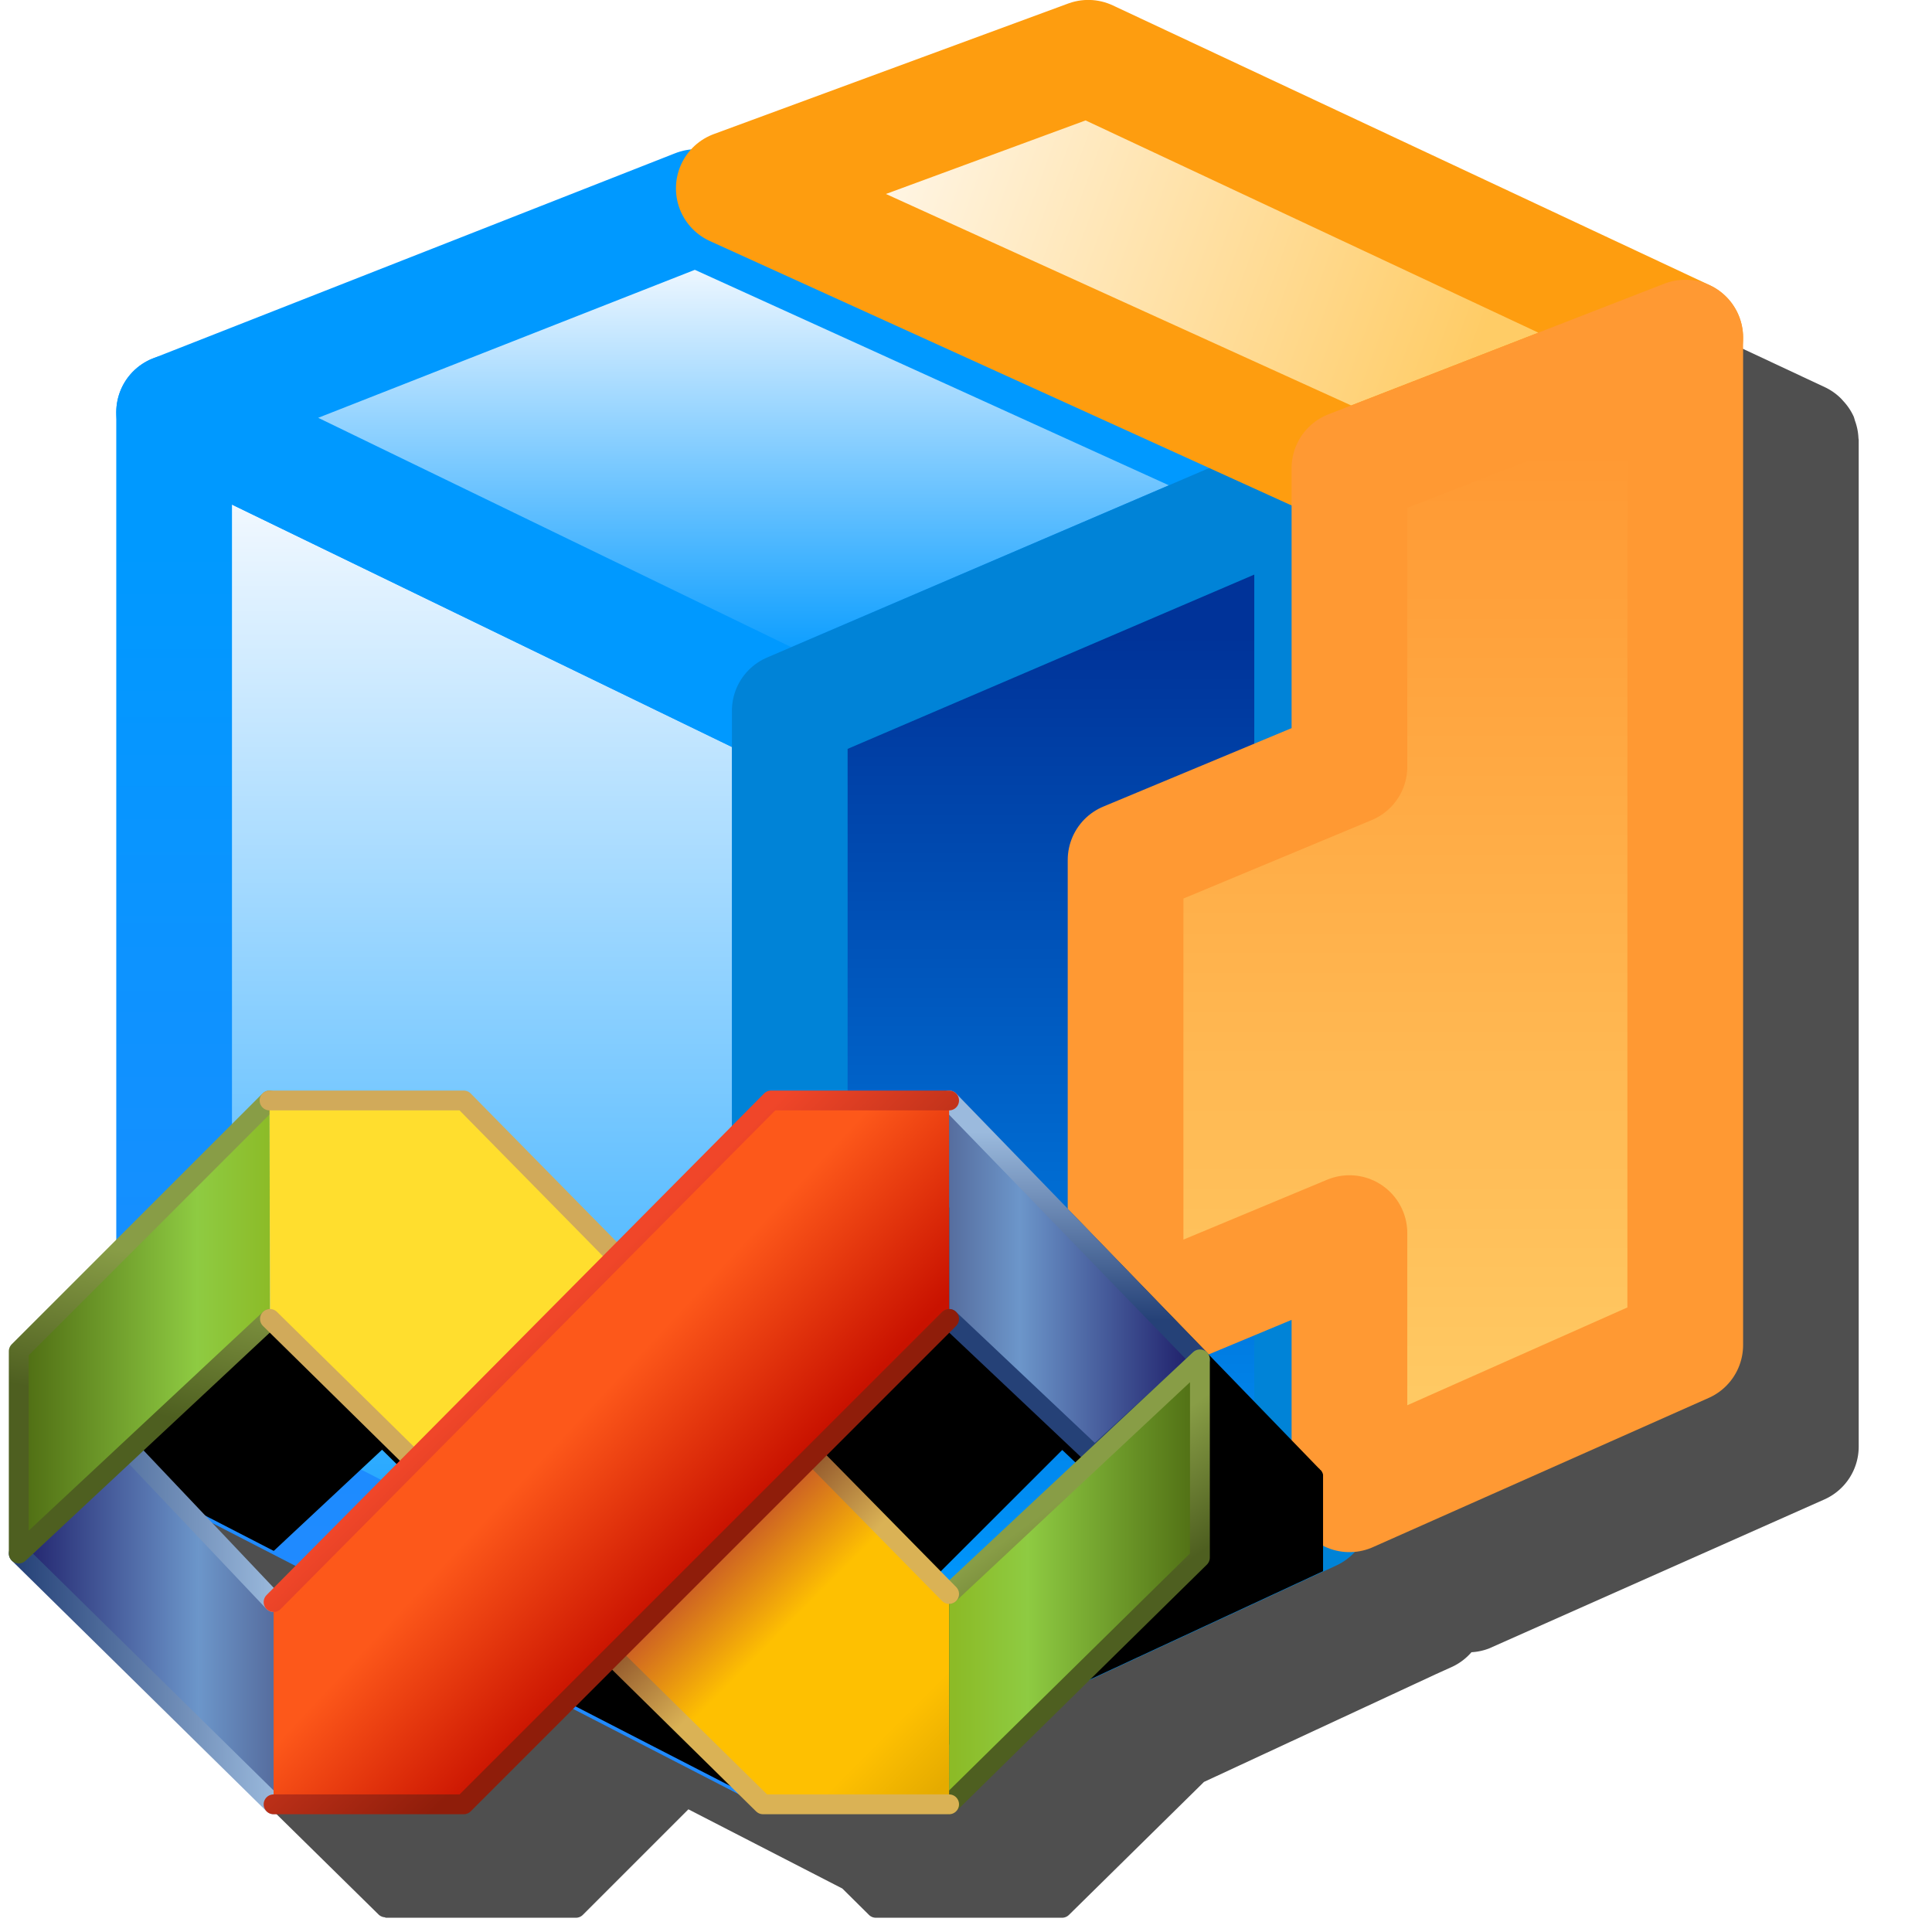 <?xml version="1.0" encoding="UTF-8" standalone="no"?>
<svg
   width="16"
   height="16"
   viewBox="0 0 16 16"
   version="1.1"
   id="svg8"
   inkscape:version="1.3.2 (1:1.3.2+202311252150+091e20ef0f)"
   sodipodi:docname="ideaModule.svg"
   inkscape:export-filename="plugin.png"
   inkscape:export-xdpi="96"
   inkscape:export-ydpi="96"
   xml:space="preserve"
   xmlns:inkscape="http://www.inkscape.org/namespaces/inkscape"
   xmlns:sodipodi="http://sodipodi.sourceforge.net/DTD/sodipodi-0.dtd"
   xmlns:xlink="http://www.w3.org/1999/xlink"
   xmlns="http://www.w3.org/2000/svg"
   xmlns:svg="http://www.w3.org/2000/svg"
   xmlns:rdf="http://www.w3.org/1999/02/22-rdf-syntax-ns#"
   xmlns:cc="http://creativecommons.org/ns#"
   xmlns:dc="http://purl.org/dc/elements/1.1/"><defs
     id="defs2"><linearGradient
       id="linearGradient6"
       inkscape:collect="always"><stop
         id="stop5"
         offset="0"
         style="stop-color:#208aff;stop-opacity:1" /><stop
         id="stop6"
         offset="1"
         style="stop-color:#0099ff;stop-opacity:1" /></linearGradient><linearGradient
       id="linearGradient3"
       inkscape:collect="always"><stop
         id="stop2"
         offset="0"
         style="stop-color:#0099ff;stop-opacity:1" /><stop
         id="stop3"
         offset="1"
         style="stop-color:#f1f8ff;stop-opacity:1" /></linearGradient><linearGradient
       id="linearGradient983"
       inkscape:collect="always"><stop
         id="stop979"
         offset="0"
         style="stop-color:#ffcc66;stop-opacity:1" /><stop
         id="stop981"
         offset="1"
         style="stop-color:#fff8ed;stop-opacity:1" /></linearGradient><linearGradient
       id="linearGradient965"
       inkscape:collect="always"><stop
         id="stop961"
         offset="0"
         style="stop-color:#ff9933;stop-opacity:1" /><stop
         id="stop963"
         offset="1"
         style="stop-color:#ffcc66;stop-opacity:1" /></linearGradient><linearGradient
       id="linearGradient955"
       inkscape:collect="always"><stop
         id="stop951"
         offset="0"
         style="stop-color:#003399;stop-opacity:1" /><stop
         id="stop953"
         offset="1"
         style="stop-color:#0099ff;stop-opacity:1" /></linearGradient><linearGradient
       id="linearGradient919"
       inkscape:collect="always"><stop
         id="stop915"
         offset="0"
         style="stop-color:#0099ff;stop-opacity:1" /><stop
         id="stop917"
         offset="1"
         style="stop-color:#f1f8ff;stop-opacity:1" /></linearGradient><linearGradient
       y2="12.5"
       x2="-56.432"
       y1="44"
       x1="-56.432"
       gradientTransform="translate(-4,5.5)"
       gradientUnits="userSpaceOnUse"
       id="linearGradient1111"
       xlink:href="#linearGradient3"
       inkscape:collect="always" /><linearGradient
       y2="13.588"
       x2="-48.432"
       y1="41.146"
       x1="-48.432"
       gradientTransform="translate(-4,5.5)"
       gradientUnits="userSpaceOnUse"
       id="linearGradient1113"
       xlink:href="#linearGradient6"
       inkscape:collect="always" /><linearGradient
       y2="5.985"
       x2="-41.932"
       y1="17"
       x1="-41.932"
       gradientTransform="translate(-3.5,5.5)"
       gradientUnits="userSpaceOnUse"
       id="linearGradient1115"
       xlink:href="#linearGradient919"
       inkscape:collect="always" /><linearGradient
       y2="42.853"
       x2="-48.432"
       y1="16.5"
       x1="-48.432"
       gradientTransform="translate(10.5,5)"
       gradientUnits="userSpaceOnUse"
       id="linearGradient1119"
       xlink:href="#linearGradient955"
       inkscape:collect="always" /><linearGradient
       y2="2"
       x2="3.068"
       y1="8"
       x1="19.568"
       gradientTransform="translate(-85,1.5)"
       gradientUnits="userSpaceOnUse"
       id="linearGradient1121"
       xlink:href="#linearGradient983"
       inkscape:collect="always" /><linearGradient
       y2="36.931"
       x2="21.07"
       y1="10.055"
       x1="21.07"
       gradientTransform="translate(-85.5,1)"
       gradientUnits="userSpaceOnUse"
       id="linearGradient1123"
       xlink:href="#linearGradient965"
       inkscape:collect="always" /><linearGradient
       inkscape:collect="always"
       xlink:href="#linearGradient45895"
       id="linearGradient45897"
       x1="-1.632"
       y1="-22.743"
       x2="29.084"
       y2="-22.743"
       gradientUnits="userSpaceOnUse" /><linearGradient
       inkscape:collect="always"
       id="linearGradient45895"><stop
         style="stop-color:#556b9c;stop-opacity:1"
         offset="0"
         id="stop45891" /><stop
         style="stop-color:#6c96ca;stop-opacity:1"
         offset="0.3"
         id="stop75394" /><stop
         style="stop-color:#1e1e69;stop-opacity:1"
         offset="1"
         id="stop45893" /></linearGradient><linearGradient
       inkscape:collect="always"
       xlink:href="#linearGradient98871"
       id="linearGradient98873"
       x1="1.311"
       y1="-17.354"
       x2="1.311"
       y2="-40.554"
       gradientUnits="userSpaceOnUse" /><linearGradient
       inkscape:collect="always"
       id="linearGradient98871"><stop
         style="stop-color:#254177;stop-opacity:1;"
         offset="0"
         id="stop98867" /><stop
         style="stop-color:#9bbadd;stop-opacity:1"
         offset="1"
         id="stop98869" /></linearGradient><linearGradient
       inkscape:collect="always"
       xlink:href="#linearGradient109034"
       id="linearGradient109036"
       x1="-0.432"
       y1="17.5"
       x2="29.568"
       y2="17.5"
       gradientUnits="userSpaceOnUse" /><linearGradient
       inkscape:collect="always"
       id="linearGradient109034"><stop
         style="stop-color:#8cbb27;stop-opacity:1"
         offset="0"
         id="stop109030" /><stop
         style="stop-color:#8ecb42;stop-opacity:1"
         offset="0.3"
         id="stop109106" /><stop
         style="stop-color:#506e14;stop-opacity:1"
         offset="1"
         id="stop109032" /></linearGradient><linearGradient
       inkscape:collect="always"
       xlink:href="#linearGradient135223"
       id="linearGradient135225"
       x1="5.568"
       y1="10"
       x2="14.568"
       y2="22.5"
       gradientUnits="userSpaceOnUse" /><linearGradient
       inkscape:collect="always"
       id="linearGradient135223"><stop
         style="stop-color:#889d46;stop-opacity:1"
         offset="0"
         id="stop135219" /><stop
         style="stop-color:#4e5f20;stop-opacity:1"
         offset="1"
         id="stop135221" /></linearGradient><linearGradient
       inkscape:collect="always"
       xlink:href="#linearGradient277658"
       id="linearGradient277620"
       x1="-116.631"
       y1="20.532"
       x2="-84.132"
       y2="20.532"
       gradientUnits="userSpaceOnUse" /><linearGradient
       inkscape:collect="always"
       id="linearGradient277658"><stop
         style="stop-color:#1e1e69;stop-opacity:1"
         offset="0"
         id="stop277656" /><stop
         style="stop-color:#6c96ca;stop-opacity:1"
         offset="0.7"
         id="stop277654" /><stop
         style="stop-color:#556b9c;stop-opacity:1"
         offset="1"
         id="stop277652" /></linearGradient><linearGradient
       inkscape:collect="always"
       xlink:href="#linearGradient98871"
       id="linearGradient277669"
       x1="-116.631"
       y1="20.532"
       x2="-84.132"
       y2="20.532"
       gradientUnits="userSpaceOnUse" /><linearGradient
       inkscape:collect="always"
       xlink:href="#linearGradient277966"
       id="linearGradient277928"
       x1="-115.432"
       y1="-15"
       x2="-84.932"
       y2="-15"
       gradientUnits="userSpaceOnUse" /><linearGradient
       inkscape:collect="always"
       id="linearGradient277966"><stop
         style="stop-color:#506e14;stop-opacity:1"
         offset="0"
         id="stop277964" /><stop
         style="stop-color:#8ecb42;stop-opacity:1"
         offset="0.7"
         id="stop277962" /><stop
         style="stop-color:#8cbb27;stop-opacity:1"
         offset="1"
         id="stop277960" /></linearGradient><linearGradient
       inkscape:collect="always"
       xlink:href="#linearGradient135223"
       id="linearGradient278186"
       x1="-94.432"
       y1="-24"
       x2="-98.432"
       y2="-5.5"
       gradientUnits="userSpaceOnUse" /><linearGradient
       inkscape:collect="always"
       xlink:href="#linearGradient156983"
       id="linearGradient156985"
       x1="-55.145"
       y1="-10.98"
       x2="-2.85"
       y2="41.145"
       gradientUnits="userSpaceOnUse" /><linearGradient
       inkscape:collect="always"
       id="linearGradient156983"><stop
         style="stop-color:#ffde2e;stop-opacity:1"
         offset="0"
         id="stop156979" /><stop
         style="stop-color:#c75627;stop-opacity:1"
         offset="0.451"
         id="stop180532" /><stop
         style="stop-color:#fec001;stop-opacity:1"
         offset="0.627"
         id="stop157081" /><stop
         style="stop-color:#fec001;stop-opacity:1"
         offset="0.871"
         id="stop161506" /><stop
         style="stop-color:#e5ab00;stop-opacity:1"
         offset="1"
         id="stop156981" /></linearGradient><linearGradient
       inkscape:collect="always"
       xlink:href="#linearGradient223858"
       id="linearGradient223860"
       x1="-46.372"
       y1="-19.953"
       x2="-4.46"
       y2="21.966"
       gradientUnits="userSpaceOnUse" /><linearGradient
       inkscape:collect="always"
       id="linearGradient223858"><stop
         style="stop-color:#d1aa5a;stop-opacity:1"
         offset="0"
         id="stop223854" /><stop
         style="stop-color:#8e5229;stop-opacity:1"
         offset="0.563"
         id="stop253678" /><stop
         style="stop-color:#dab255;stop-opacity:1"
         offset="0.773"
         id="stop223892" /><stop
         style="stop-color:#dab255;stop-opacity:1"
         offset="1"
         id="stop223856" /></linearGradient><linearGradient
       inkscape:collect="always"
       xlink:href="#linearGradient2572"
       id="linearGradient2574"
       x1="-30.953"
       y1="11.537"
       x2="-47.788"
       y2="-4.166"
       gradientUnits="userSpaceOnUse" /><linearGradient
       inkscape:collect="always"
       id="linearGradient2572"><stop
         style="stop-color:#c91200;stop-opacity:1"
         offset="0"
         id="stop2568" /><stop
         style="stop-color:#fd581a;stop-opacity:1"
         offset="1"
         id="stop2570" /></linearGradient><linearGradient
       inkscape:collect="always"
       xlink:href="#linearGradient1412"
       id="linearGradient1414"
       x1="-49.969"
       y1="-17.76"
       x2="-26.589"
       y2="6.38"
       gradientUnits="userSpaceOnUse" /><linearGradient
       inkscape:collect="always"
       id="linearGradient1412"><stop
         style="stop-color:#f04629;stop-opacity:1;"
         offset="0"
         id="stop1408" /><stop
         style="stop-color:#8f1d0a;stop-opacity:1"
         offset="1"
         id="stop1410" /></linearGradient><filter
       inkscape:collect="always"
       style="color-interpolation-filters:sRGB"
       id="filter93"
       x="-0.126"
       y="-0.12"
       width="1.251"
       height="1.241"><feGaussianBlur
         inkscape:collect="always"
         stdDeviation="0.753"
         id="feGaussianBlur93" /></filter></defs><sodipodi:namedview
     inkscape:snap-object-midpoints="false"
     inkscape:snap-bbox-midpoints="false"
     showguides="true"
     id="base"
     pagecolor="#ffffff"
     bordercolor="#666666"
     borderopacity="1.0"
     inkscape:pageopacity="0.0"
     inkscape:pageshadow="2"
     inkscape:zoom="51.872107"
     inkscape:cx="4.1640877"
     inkscape:cy="13.147721"
     inkscape:document-units="px"
     inkscape:current-layer="layer1"
     inkscape:document-rotation="0"
     showgrid="false"
     units="px"
     inkscape:window-width="3840"
     inkscape:window-height="2059"
     inkscape:window-x="3840"
     inkscape:window-y="0"
     inkscape:window-maximized="1"
     inkscape:snap-bbox="true"
     inkscape:bbox-nodes="true"
     fit-margin-top="0"
     fit-margin-left="0"
     fit-margin-right="0"
     fit-margin-bottom="0"
     inkscape:bbox-paths="false"
     inkscape:snap-global="true"
     inkscape:pagecheckerboard="0"
     inkscape:showpageshadow="2"
     inkscape:deskcolor="#d1d1d1"><inkscape:grid
       type="xygrid"
       id="grid1504"
       originx="0"
       originy="0"
       spacingy="1"
       spacingx="1"
       units="px"
       visible="false" /><inkscape:grid
       type="xygrid"
       id="grid1507"
       spacingx="0.5"
       spacingy="0.5"
       originx="0"
       originy="0"
       units="px"
       visible="false" /></sodipodi:namedview><g
     inkscape:label="Layer 1"
     inkscape:groupmode="layer"
     id="layer1"
     transform="translate(-12.568)"><path
       id="path92"
       style="color:#000000;fill:#000000;fill-opacity:1;stroke-linejoin:round;-inkscape-stroke:none;filter:url(#filter93);opacity:0.83"
       d="M 22.564,0.85 A 0.479,0.479 0 0 0 22.378,0.88 l -2.934,1.08 a 0.479,0.479 0 0 0 -0.186,0.135 0.479,0.479 0 0 0 -0.133,0.023 L 14.806,3.815 a 0.479,0.479 0 0 0 -0.301,0.438 0.479,0.479 0 0 0 -0.002,0.008 v 6.809 l -0.912,0.912 a 0.082,0.082 0 0 0 -0.023,0.059 v 1.678 a 0.082,0.082 0 0 0 0.004,0.014 0.082,0.082 0 0 0 0.006,0.02 0.082,0.082 0 0 0 0.008,0.016 0.082,0.082 0 0 0 0.006,0.01 l 2.113,2.078 a 0.082,0.082 0 0 0 0.049,0.021 0.082,0.082 0 0 0 0.01,0.004 H 17.339 a 0.082,0.082 0 0 0 0.057,-0.025 l 0.873,-0.873 1.275,0.656 0.219,0.217 a 0.082,0.082 0 0 0 0.057,0.025 h 1.543 a 0.082,0.082 0 0 0 0.059,-0.025 l 1.117,-1.1 1.922,-0.893 0.137,-0.062 a 0.479,0.479 0 0 0 0.156,-0.119 0.479,0.479 0 0 0 0.145,-0.031 l 2.777,-1.234 a 0.479,0.479 0 0 0 0.285,-0.438 V 3.643 a 0.479,0.479 0 0 0 -0.002,-0.014 0.479,0.479 0 0 0 -0.029,-0.145 0.479,0.479 0 0 0 -0.01,-0.033 0.479,0.479 0 0 0 -0.086,-0.129 0.479,0.479 0 0 0 -0.023,-0.025 0.479,0.479 0 0 0 -0.125,-0.088 L 22.745,0.895 a 0.479,0.479 0 0 0 -0.182,-0.045 z m -7.375,12.545 0.582,0.299 0.197,0.102 -0.205,0.207 z" /><g
       id="g45"><g
         id="g1003-0"
         transform="matrix(0.309,0,0,0.309,44.889,0.324)"
         style="stroke-width:3.101;stroke-dasharray:none"><g
           style="opacity:1;stroke-width:3.101;stroke-dasharray:none"
           transform="translate(-38,-5.5)"
           id="g990-9"><path
             style="fill:url(#linearGradient1111);fill-opacity:1;stroke:url(#linearGradient1113);stroke-width:3.101;stroke-linecap:butt;stroke-linejoin:round;stroke-dasharray:none;stroke-opacity:1"
             d="m -45.432,51.5 v -28 l -16.5,-8 c 0,9.307 0,19.249 0,27.5 z"
             id="path913-3"
             sodipodi:nodetypes="ccccc" /><path
             style="fill:url(#linearGradient1115);fill-opacity:1;stroke:#0099ff;stroke-width:3.101;stroke-linecap:butt;stroke-linejoin:round;stroke-dasharray:none;stroke-opacity:1"
             d="m -31.432,17.5 -16.5,-7.5 -14,5.5 16.5,8 z"
             id="path931-6"
             sodipodi:nodetypes="ccccc" /><path
             style="fill:url(#linearGradient1119);fill-opacity:1;stroke:#0083d7;stroke-width:3.101;stroke-linecap:butt;stroke-linejoin:round;stroke-dasharray:none;stroke-opacity:1"
             d="M -31.432,45 V 17.5 l -14,6 v 28 z"
             id="path949-0"
             sodipodi:nodetypes="ccccc" /></g><g
           id="g994-6"
           style="stroke-width:3.101;stroke-dasharray:none"><path
             style="opacity:1;fill:url(#linearGradient1121);fill-opacity:1;stroke:#fe9d0f;stroke-width:3.101;stroke-linecap:butt;stroke-linejoin:round;stroke-dasharray:none;stroke-opacity:1"
             d="m -68.432,11.5 -16.5,-7.5 9.5,-3.5 16,7.5 z"
             id="path977-2"
             sodipodi:nodetypes="ccccc" /><path
             style="fill:url(#linearGradient1123);fill-opacity:1;stroke:#ff9933;stroke-width:3.101;stroke-linecap:butt;stroke-linejoin:round;stroke-dasharray:none;stroke-opacity:1"
             d="m -68.432,11.5 v 8 l -6,2.5 v 12.5 l 6,-2.5 v 7 l 9,-4 V 8 Z"
             id="path959-6"
             sodipodi:nodetypes="ccccccccc" /></g></g><path
         id="path25"
         style="color:#000000;mix-blend-mode:soft-light;fill:#000000;fill-opacity:1;stroke-linecap:round;stroke-linejoin:round;-inkscape-stroke:none"
         d="M 15.728 10 A 0.082 0.082 0 0 0 15.724 10.002 A 0.082 0.082 0 0 0 15.671 10.023 L 13.617 12.078 A 0.479 0.479 0 0 0 13.826 12.324 L 14.835 12.844 L 15.732 12.006 L 16.81 13.068 L 16.29 13.594 L 18.919 14.947 A 0.479 0.479 0 0 0 18.96 14.963 A 0.479 0.479 0 0 0 18.974 14.969 A 0.479 0.479 0 0 0 19.146 14.998 A 0.479 0.479 0 0 0 19.169 14.996 A 0.479 0.479 0 0 0 19.339 14.955 L 21.337 14.027 L 20.349 13.023 L 21.365 12.008 L 22.456 13.039 L 21.46 13.971 L 23.525 13.012 L 23.525 12.23 A 0.082 0.082 0 0 0 23.525 12.229 A 0.082 0.082 0 0 0 23.525 12.227 A 0.082 0.082 0 0 0 23.525 12.225 A 0.082 0.082 0 0 0 23.525 12.223 A 0.082 0.082 0 0 0 23.525 12.217 A 0.082 0.082 0 0 0 23.525 12.215 A 0.082 0.082 0 0 0 23.525 12.213 A 0.082 0.082 0 0 0 23.513 12.184 A 0.082 0.082 0 0 0 23.505 12.174 A 0.082 0.082 0 0 0 23.501 12.172 L 23.497 12.166 A 0.082 0.082 0 0 0 23.488 12.158 L 21.423 10.025 A 0.082 0.082 0 0 0 21.421 10.025 A 0.082 0.082 0 0 0 21.421 10.023 A 0.082 0.082 0 0 0 21.37 10.004 A 0.082 0.082 0 0 0 21.363 10 L 19.888 10 A 0.082 0.082 0 0 0 19.829 10.023 L 18.609 11.256 L 17.398 10.023 A 0.082 0.082 0 0 0 17.339 10 L 15.728 10 z " /><g
         id="g280252"
         transform="matrix(0.067,0,0,0.067,20.504,12.093)"
         style="stroke-width:2.45;stroke-miterlimit:4;stroke-dasharray:none"><path
           style="fill:url(#linearGradient45897);fill-opacity:1;stroke:url(#linearGradient98873);stroke-width:2.45;stroke-linecap:round;stroke-linejoin:round;stroke-miterlimit:4;stroke-dasharray:none;stroke-opacity:1"
           d="m -1.132,-44.468 31,32 -13,12 L -1.132,-17.468"
           id="path1923"
           sodipodi:nodetypes="cccc" /><path
           style="fill:url(#linearGradient109036);fill-opacity:1;stroke:url(#linearGradient135225);stroke-width:2.45;stroke-linecap:round;stroke-linejoin:round;stroke-miterlimit:4;stroke-dasharray:none;stroke-opacity:1"
           d="m -1.132,16.532 31,-29 v 24.5 l -31,30.5"
           id="path1283"
           sodipodi:nodetypes="cccc" /><path
           style="fill:url(#linearGradient277620);fill-opacity:1;stroke:url(#linearGradient277669);stroke-width:2.45;stroke-linecap:round;stroke-linejoin:round;stroke-miterlimit:4;stroke-dasharray:none;stroke-opacity:1"
           d="m -84.632,42.532 -31.5,-31 13.5,-13 18,19"
           id="path1927"
           sodipodi:nodetypes="cccc" /><path
           style="fill:url(#linearGradient277928);fill-opacity:1;stroke:url(#linearGradient278186);stroke-width:2.45;stroke-linecap:round;stroke-linejoin:round;stroke-miterlimit:4;stroke-dasharray:none;stroke-opacity:1"
           d="m -85.132,-44.468 -31,31 v 25 l 31.052,-29"
           id="path2019"
           sodipodi:nodetypes="cccc" /><path
           style="fill:url(#linearGradient156985);fill-opacity:1;stroke:none;stroke-width:2.45;stroke-linecap:round;stroke-linejoin:round;stroke-miterlimit:4;stroke-dasharray:none;stroke-opacity:1"
           d="M -1.132,42.532 H -24.132 l -60.948,-60 -0.052,-27 h 24 l 60,61 z"
           id="path1565"
           sodipodi:nodetypes="ccccccc" /><path
           style="fill:none;fill-opacity:1;stroke:url(#linearGradient223860);stroke-width:2.45;stroke-linecap:round;stroke-linejoin:round;stroke-miterlimit:4;stroke-dasharray:none;stroke-opacity:1"
           d="m -85.132,-44.468 h 24 l 60,61 m 0,26 H -24.132 l -60.948,-60"
           id="path279120"
           sodipodi:nodetypes="cccccc" /><path
           style="fill:url(#linearGradient2574);fill-opacity:1;stroke:none;stroke-width:2.45;stroke-linecap:butt;stroke-linejoin:round;stroke-miterlimit:4;stroke-dasharray:none;stroke-opacity:1"
           d="m -1.132,-17.468 -60,60 h -23.5 v -25 l 61.5,-62 h 22 z"
           id="path1925" /><path
           style="fill:none;fill-opacity:1;stroke:url(#linearGradient1414);stroke-width:2.45;stroke-linecap:round;stroke-linejoin:round;stroke-miterlimit:4;stroke-dasharray:none;stroke-opacity:1"
           d="m -1.132,-17.468 -60,60 h -23.5 m 0,-25 61.5,-62 h 22"
           id="path279447"
           sodipodi:nodetypes="cccccc" /></g></g></g></svg>
